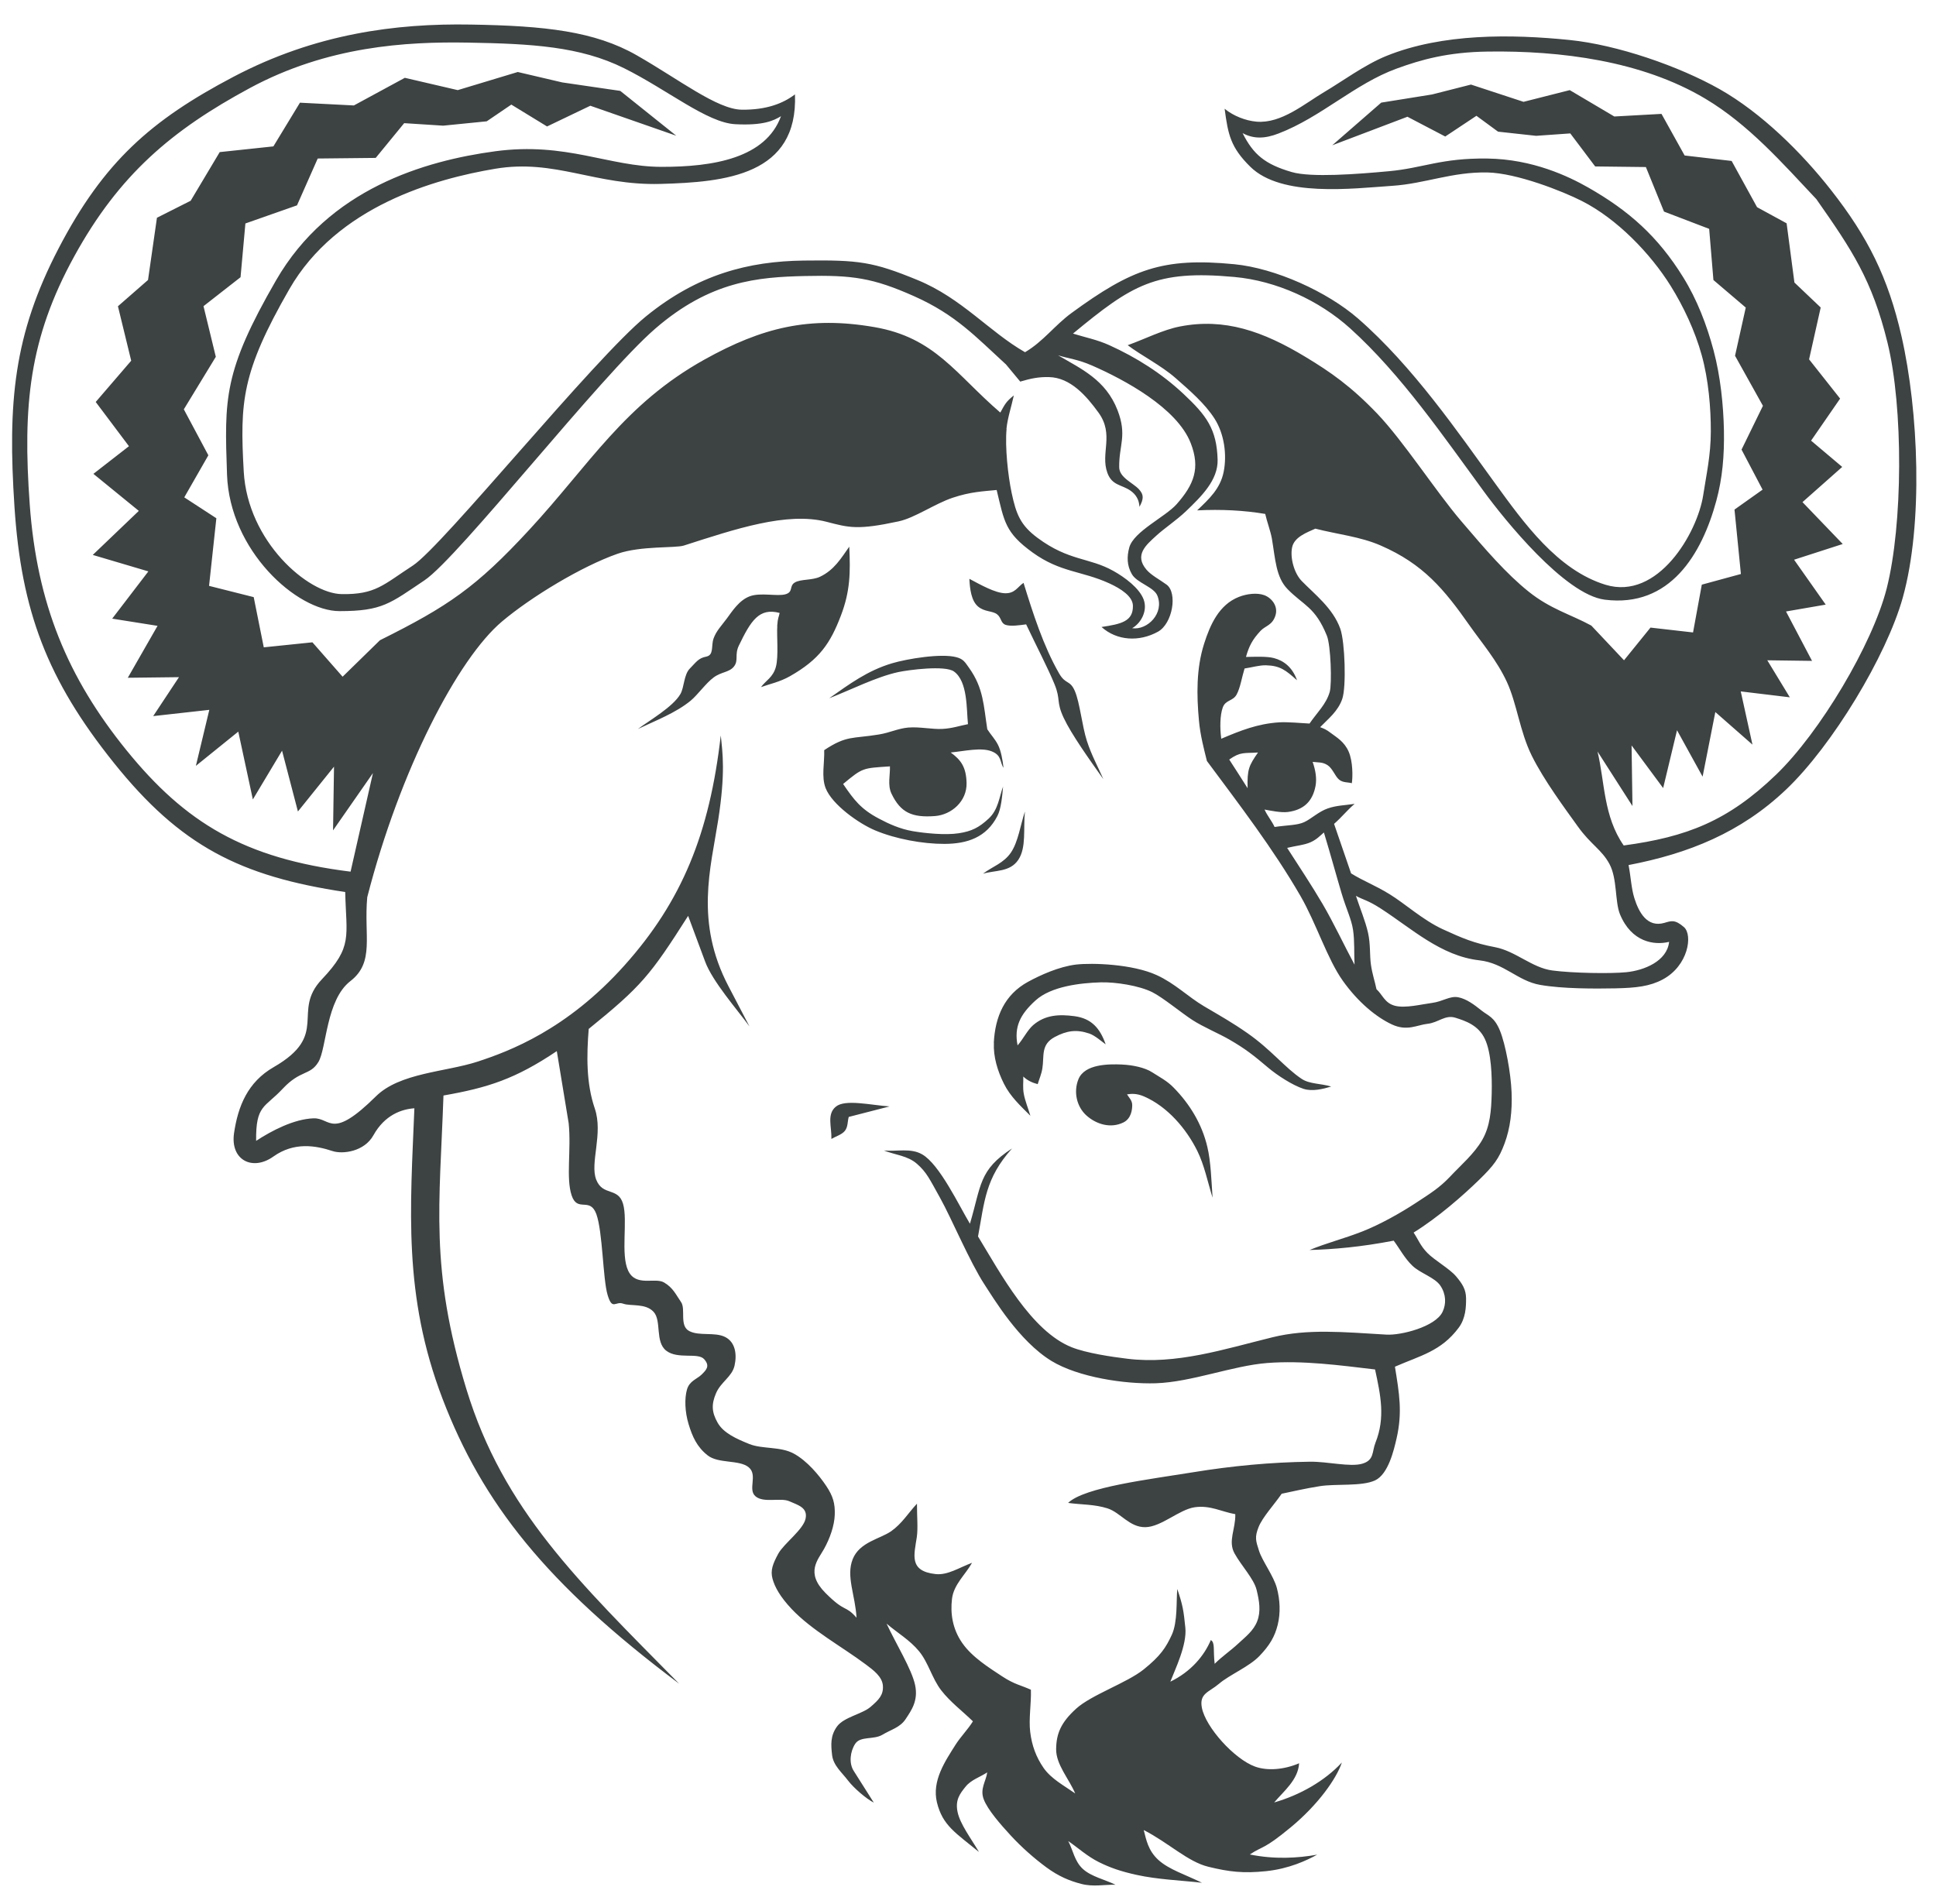 <?xml version="1.0" encoding="UTF-8"?>
<svg width="61px" height="60px" viewBox="0 0 61 60" version="1.1" xmlns="http://www.w3.org/2000/svg" xmlns:xlink="http://www.w3.org/1999/xlink">
    <title>brand-gnu-svgrepo-com</title>
    <g id="页面-1" stroke="none" stroke-width="1" fill="none" fill-rule="evenodd">
        <g id="形状库素材-动物" transform="translate(-639, -320)" fill="#3D4242" fill-rule="nonzero">
            <g id="brand-gnu-svgrepo-com" transform="translate(639.381, 320.771)">
                <path d="M12.681,34.153 C12.274,34.18 11.742,34.363 11.386,35.002 C11.097,35.524 10.414,35.606 10.097,35.502 C9.567,35.327 8.889,35.207 8.233,35.674 C7.578,36.142 6.87,35.789 6.993,34.937 C7.119,34.084 7.425,33.327 8.242,32.857 C10.026,31.83 8.785,31.117 9.763,30.087 C10.742,29.057 10.528,28.74 10.496,27.339 C7.182,26.841 5.302,25.885 3.204,23.265 C1.105,20.645 0.291,18.486 0.075,15.2 C-0.141,11.913 0.045,9.784 1.466,7.055 C2.887,4.328 4.381,3.014 6.971,1.651 C9.561,0.287 12.099,-0.038 14.446,0.003 C16.793,0.041 18.356,0.214 19.681,0.971 C21.006,1.727 22.219,2.678 22.993,2.686 C23.766,2.694 24.293,2.49 24.667,2.203 C24.768,4.749 22.476,4.97 20.424,5.025 C18.372,5.08 17.113,4.23 15.222,4.547 C13.334,4.864 10.239,5.722 8.733,8.345 C7.228,10.967 7.176,11.894 7.299,14.093 C7.425,16.292 9.318,17.934 10.386,17.951 C11.455,17.967 11.692,17.658 12.63,17.049 C13.564,16.44 18.34,10.528 19.971,9.2 C21.602,7.872 23.208,7.462 24.946,7.44 C26.684,7.418 27.126,7.478 28.525,8.052 C29.924,8.626 30.787,9.683 31.916,10.328 C32.492,9.989 32.85,9.481 33.38,9.093 C35.274,7.708 36.257,7.336 38.508,7.555 C39.804,7.681 41.435,8.421 42.407,9.265 C44.139,10.773 45.571,12.869 46.73,14.465 C47.631,15.705 48.691,17.191 50.205,17.656 C51.858,18.161 53.101,16.022 53.284,14.833 C53.388,14.161 53.522,13.571 53.524,12.831 C53.527,12.09 53.451,11.191 53.237,10.421 C53.024,9.648 52.658,8.88 52.262,8.243 C51.617,7.208 50.563,6.123 49.467,5.566 C48.852,5.252 47.404,4.683 46.489,4.664 C45.372,4.64 44.519,5.017 43.484,5.085 C42.232,5.17 39.995,5.451 39.014,4.484 C38.388,3.869 38.312,3.459 38.205,2.656 C38.481,2.883 38.866,3.033 39.211,3.063 C39.995,3.129 40.73,2.49 41.361,2.118 C41.883,1.812 42.62,1.266 43.306,0.99 C45.066,0.279 47.227,0.301 49.082,0.49 C50.571,0.643 52.5,1.304 53.806,2.041 C55.117,2.785 56.382,4.033 57.308,5.214 C58.472,6.697 59.109,7.97 59.532,9.823 C60.071,12.186 60.221,15.735 59.571,18.066 C59.057,19.902 57.352,22.724 55.899,24.106 C54.467,25.47 52.814,26.128 50.932,26.489 C51.006,26.869 51.017,27.221 51.115,27.532 C51.254,27.975 51.517,28.467 52.06,28.311 C52.276,28.248 52.393,28.196 52.678,28.445 C52.962,28.694 52.814,29.661 52.011,30.093 C51.604,30.311 51.175,30.36 50.522,30.374 C49.869,30.387 48.853,30.39 48.145,30.265 C47.437,30.142 47.014,29.579 46.23,29.491 C45.017,29.355 44.09,28.481 43.118,27.855 C42.713,27.593 42.577,27.59 42.342,27.459 C42.468,27.844 42.637,28.246 42.722,28.617 C42.806,28.989 42.771,29.333 42.815,29.631 C42.858,29.929 42.94,30.158 42.989,30.401 C43.183,30.576 43.246,30.838 43.571,30.923 C43.896,31.008 44.407,30.877 44.743,30.833 C45.08,30.789 45.301,30.606 45.563,30.655 C45.825,30.704 46.074,30.893 46.293,31.068 C46.511,31.243 46.7,31.27 46.88,31.707 C47.058,32.147 47.222,33.046 47.246,33.644 C47.271,34.243 47.203,34.786 47.025,35.264 C46.847,35.74 46.692,35.953 46.208,36.423 C45.724,36.893 44.94,37.587 44.159,38.07 C44.304,38.283 44.366,38.48 44.593,38.712 C44.82,38.945 45.287,39.204 45.495,39.447 C45.702,39.691 45.809,39.868 45.812,40.141 C45.814,40.415 45.801,40.772 45.579,41.07 C45.025,41.813 44.369,41.947 43.571,42.297 C43.705,43.133 43.814,43.731 43.62,44.567 C43.541,44.909 43.366,45.682 42.946,45.879 C42.525,46.076 41.716,45.98 41.202,46.062 C40.689,46.144 40.402,46.22 40.003,46.3 C39.76,46.652 39.399,47.037 39.273,47.354 C39.148,47.671 39.186,47.783 39.29,48.103 C39.394,48.425 39.749,48.892 39.85,49.269 C39.951,49.647 39.97,50.051 39.878,50.428 C39.785,50.805 39.623,51.078 39.301,51.414 C38.979,51.75 38.348,52.013 38.031,52.286 C37.714,52.556 37.402,52.589 37.487,53.04 C37.604,53.657 38.509,54.66 39.162,54.898 C39.552,55.04 40.077,54.996 40.552,54.794 C40.519,55.321 40.063,55.676 39.766,56.029 C40.574,55.797 41.358,55.354 41.899,54.769 C41.73,55.277 41.153,56.097 40.287,56.813 C39.421,57.529 39.427,57.384 38.998,57.668 C39.782,57.827 40.511,57.783 41.121,57.674 C40.787,57.857 40.241,58.116 39.517,58.193 C38.793,58.269 38.348,58.215 37.695,58.056 C37.042,57.898 36.449,57.305 35.656,56.898 C35.733,57.19 35.788,57.542 36.121,57.843 C36.454,58.144 36.957,58.297 37.49,58.559 C36.809,58.482 36.094,58.458 35.427,58.31 C34.932,58.201 34.599,58.086 34.238,57.906 C33.878,57.726 33.596,57.466 33.277,57.245 C33.43,57.537 33.476,57.884 33.738,58.124 C34.001,58.365 34.424,58.455 34.768,58.622 C34.411,58.614 34.066,58.693 33.695,58.597 C33.323,58.502 32.973,58.357 32.588,58.073 C32.2,57.788 31.804,57.436 31.473,57.078 C31.143,56.72 30.736,56.256 30.613,55.925 C30.49,55.595 30.687,55.362 30.725,55.081 C30.498,55.231 30.217,55.313 30.042,55.532 C29.867,55.75 29.711,55.947 29.79,56.327 C29.867,56.707 30.217,57.168 30.465,57.589 C29.728,56.985 29.318,56.756 29.14,56.026 C28.976,55.346 29.4,54.728 29.725,54.212 C29.886,53.958 30.124,53.718 30.274,53.472 C29.941,53.147 29.561,52.865 29.274,52.494 C28.987,52.122 28.87,51.619 28.577,51.264 C28.285,50.909 27.894,50.685 27.553,50.393 C27.853,51.037 28.345,51.827 28.452,52.327 C28.558,52.827 28.332,53.13 28.154,53.401 C27.976,53.671 27.692,53.731 27.422,53.895 C27.151,54.059 26.73,53.931 26.567,54.177 C26.405,54.422 26.362,54.791 26.518,55.034 L27.151,56.034 C26.919,55.917 26.518,55.575 26.334,55.332 C26.151,55.089 25.875,54.865 25.837,54.537 C25.799,54.209 25.78,53.925 25.993,53.633 C26.206,53.34 26.788,53.242 27.048,53.018 C27.307,52.794 27.455,52.647 27.438,52.357 C27.422,52.067 27.14,51.86 26.895,51.677 C26.149,51.119 25.195,50.603 24.561,49.931 C24.203,49.551 24.031,49.242 23.96,48.98 C23.889,48.718 23.966,48.513 24.141,48.19 C24.318,47.868 24.927,47.436 25.001,47.087 C25.075,46.737 24.769,46.66 24.49,46.537 C24.212,46.414 23.687,46.6 23.427,46.384 C23.168,46.169 23.504,45.718 23.212,45.469 C22.919,45.221 22.258,45.36 21.917,45.092 C21.575,44.824 21.433,44.494 21.316,44.109 C21.198,43.723 21.184,43.297 21.264,43.018 C21.343,42.74 21.583,42.688 21.728,42.543 C21.873,42.398 21.999,42.278 21.805,42.059 C21.611,41.841 20.977,42.073 20.613,41.794 C20.25,41.516 20.471,40.852 20.214,40.57 C19.958,40.289 19.496,40.398 19.253,40.311 C19.01,40.221 18.914,40.538 18.764,40.038 C18.613,39.538 18.611,38.046 18.409,37.489 C18.206,36.931 17.813,37.451 17.63,36.898 C17.447,36.347 17.622,35.461 17.537,34.625 L17.163,32.352 C15.857,33.229 14.996,33.505 13.592,33.751 C13.474,37.183 13.152,39.204 14.316,43.01 C15.48,46.816 17.837,49.062 21.018,52.286 C16.821,49.141 14.818,46.587 13.564,43.311 C12.31,40.035 12.55,37.297 12.676,34.144 L12.681,34.153 Z M34.979,32.776 C35.301,32.789 35.694,32.871 35.921,33.019 C36.148,33.166 36.388,33.286 36.593,33.497 C37.107,34.019 37.492,34.65 37.661,35.374 C37.771,35.835 37.787,36.428 37.825,36.972 C37.67,36.472 37.566,35.947 37.345,35.499 C36.995,34.792 36.402,34.101 35.667,33.781 C35.424,33.677 35.263,33.696 35.129,33.715 C35.189,33.816 35.29,33.901 35.293,34.046 C35.295,34.191 35.263,34.48 35.014,34.601 C34.612,34.797 34.164,34.658 33.856,34.385 C33.547,34.112 33.435,33.642 33.599,33.237 C33.795,32.759 34.539,32.756 34.979,32.775 L34.979,32.776 Z M30.932,32.092 C30.973,31.267 31.271,30.573 32.009,30.169 C32.391,29.961 32.979,29.691 33.52,29.625 C34.039,29.565 35.304,29.609 36.063,29.956 C36.648,30.224 37.044,30.636 37.558,30.94 C38.071,31.243 38.435,31.445 38.924,31.786 C39.672,32.308 40.112,32.882 40.631,33.226 C40.88,33.393 41.232,33.368 41.563,33.469 C41.306,33.546 40.967,33.631 40.691,33.541 C40.344,33.429 39.861,33.112 39.59,32.885 C39.115,32.483 38.869,32.286 38.35,31.986 C38.041,31.806 37.53,31.592 37.189,31.371 C36.847,31.15 36.257,30.661 35.929,30.497 C35.514,30.287 34.765,30.172 34.301,30.185 C33.662,30.204 32.738,30.308 32.246,30.756 C31.755,31.202 31.569,31.593 31.681,32.172 C31.867,31.959 31.99,31.691 32.173,31.532 C32.555,31.205 32.995,31.188 33.473,31.251 C34.009,31.322 34.279,31.631 34.457,32.139 C34.336,32.052 34.118,31.86 33.946,31.8 C33.541,31.661 33.233,31.705 32.853,31.907 C32.405,32.147 32.525,32.505 32.462,32.898 C32.432,33.082 32.364,33.229 32.315,33.393 C32.145,33.349 31.99,33.278 31.861,33.153 C31.867,33.338 31.839,33.5 31.878,33.707 C31.916,33.915 32.017,34.163 32.085,34.39 C31.774,34.079 31.454,33.786 31.252,33.382 C31.05,32.978 30.913,32.53 30.935,32.087 L30.932,32.092 Z M31.473,26.093 C31.703,25.751 31.771,25.227 31.913,24.8 C31.856,25.341 31.965,25.934 31.703,26.325 C31.44,26.716 30.976,26.647 30.591,26.762 C30.888,26.535 31.241,26.434 31.473,26.093 L31.473,26.093 Z M25.957,34.101 C26.252,33.86 27.05,34.054 27.648,34.095 C27.219,34.204 26.79,34.314 26.361,34.426 C26.32,34.57 26.339,34.74 26.241,34.863 C26.143,34.986 25.957,35.035 25.815,35.12 C25.828,34.737 25.662,34.341 25.957,34.101 L25.957,34.101 Z M30.164,17.47 C30.522,17.661 30.973,17.915 31.287,17.924 C31.602,17.932 31.684,17.719 31.869,17.596 C32.162,18.546 32.495,19.59 32.99,20.451 C33.197,20.811 33.331,20.645 33.487,21.008 C33.643,21.372 33.714,22.109 33.864,22.574 C34.014,23.038 34.208,23.377 34.383,23.781 C33.943,23.161 33.377,22.369 33.134,21.85 C32.891,21.331 33.047,21.287 32.847,20.795 C32.648,20.303 32.249,19.536 31.951,18.904 C31.738,18.932 31.473,18.973 31.309,18.921 C31.145,18.869 31.178,18.697 31.033,18.585 C30.886,18.473 30.64,18.517 30.432,18.339 C30.225,18.161 30.178,17.795 30.162,17.47 L30.164,17.47 Z M28.244,22.156 C28.58,22.126 28.995,22.216 29.309,22.199 C29.623,22.183 29.848,22.101 30.118,22.049 C30.069,21.576 30.115,20.707 29.678,20.39 C29.397,20.186 28.238,20.341 27.927,20.407 C27.23,20.557 26.419,20.973 25.747,21.232 C26.391,20.781 26.949,20.363 27.725,20.131 C28.189,19.992 29.276,19.809 29.757,19.94 C29.976,20 30.02,20.09 30.153,20.276 C30.61,20.915 30.61,21.464 30.727,22.21 C30.845,22.393 30.968,22.513 31.063,22.699 C31.159,22.885 31.211,23.183 31.238,23.423 C31.118,23.251 31.192,23.033 30.861,22.904 C30.53,22.776 30.022,22.896 29.574,22.942 C29.899,23.177 30.061,23.404 30.074,23.901 C30.088,24.483 29.596,24.904 29.08,24.945 C28.364,24.999 27.995,24.844 27.705,24.232 C27.58,23.964 27.67,23.642 27.659,23.379 C26.798,23.439 26.812,23.412 26.184,23.934 C26.525,24.434 26.741,24.723 27.304,25.021 C27.621,25.191 27.979,25.352 28.372,25.42 C28.766,25.488 29.408,25.551 29.82,25.488 C30.233,25.426 30.465,25.308 30.771,25.024 C31.077,24.74 31.104,24.336 31.224,24.016 C31.197,24.325 31.162,24.715 31.047,24.939 C30.7,25.62 30.096,25.819 29.38,25.822 C28.692,25.825 27.837,25.666 27.197,25.398 C26.684,25.185 25.834,24.584 25.632,24.062 C25.495,23.704 25.602,23.267 25.588,22.868 C26.299,22.396 26.473,22.513 27.315,22.374 C27.667,22.316 27.908,22.185 28.244,22.155 L28.244,22.156 Z M24.107,18.959 C24.126,18.675 24.159,18.683 24.184,18.544 C23.536,18.372 23.277,18.79 22.9,19.571 C22.758,19.863 22.897,20.035 22.747,20.229 C22.596,20.423 22.351,20.393 22.102,20.579 C21.853,20.765 21.61,21.117 21.381,21.309 C20.905,21.699 20.266,21.94 19.717,22.202 C20.091,21.926 20.821,21.505 21.055,21.104 C21.181,20.891 21.162,20.489 21.356,20.295 C21.55,20.101 21.618,19.97 21.87,19.921 C22.121,19.872 22.02,19.582 22.102,19.35 C22.184,19.117 22.345,18.954 22.517,18.724 C22.689,18.492 22.905,18.145 23.244,18.019 C23.583,17.893 24.113,18.03 24.367,17.956 C24.624,17.883 24.476,17.697 24.662,17.585 C24.848,17.473 25.211,17.522 25.46,17.402 C25.902,17.189 26.113,16.833 26.378,16.456 C26.416,17.273 26.408,17.861 26.113,18.631 C25.782,19.497 25.446,20.005 24.509,20.538 C24.187,20.721 23.864,20.784 23.596,20.882 C23.752,20.669 23.976,20.576 24.066,20.243 C24.156,19.91 24.088,19.246 24.11,18.964 L24.107,18.959 Z M39.26,22.942 C38.814,22.972 38.708,22.912 38.35,23.164 C38.544,23.464 38.738,23.765 38.929,24.068 C38.913,23.473 38.97,23.355 39.257,22.942 L39.26,22.942 Z M38.093,22.511 C38.711,22.248 39.249,22.035 39.921,21.992 C40.191,21.975 40.609,22.016 40.88,22.03 C41.112,21.689 41.407,21.421 41.517,21.03 C41.588,20.771 41.552,19.571 41.426,19.26 C41.058,18.353 40.697,18.314 40.189,17.795 C39.82,17.418 39.803,16.845 39.694,16.202 C39.653,15.968 39.538,15.667 39.484,15.424 C38.817,15.312 38.104,15.274 37.339,15.312 C37.711,14.957 38.069,14.632 38.175,14.096 C38.282,13.561 38.194,12.905 37.891,12.427 C37.588,11.949 37.101,11.531 36.656,11.14 C36.211,10.749 35.571,10.427 35.151,10.107 C35.7,9.91 36.26,9.621 36.798,9.517 C38.2,9.244 39.407,9.662 40.757,10.479 C41.544,10.954 42.191,11.405 43.014,12.265 C43.836,13.126 44.853,14.703 45.648,15.637 C46.443,16.571 47.085,17.312 47.779,17.869 C48.473,18.426 49.101,18.585 49.759,18.943 L50.789,20.036 L51.623,19.006 L52.964,19.159 L53.24,17.653 L54.472,17.317 L54.27,15.287 L55.155,14.659 L54.492,13.397 L55.166,12.017 L54.287,10.44 L54.625,8.921 L53.606,8.053 L53.472,6.441 L52.049,5.897 L51.478,4.493 L49.88,4.474 L49.096,3.433 L48.019,3.509 L46.82,3.378 L46.139,2.878 L45.156,3.531 L43.965,2.908 L41.596,3.807 L43.139,2.463 L44.74,2.206 L45.967,1.894 L47.623,2.438 L49.079,2.069 L50.483,2.9 L51.97,2.818 L52.699,4.129 L54.18,4.301 L54.981,5.758 L55.912,6.266 L56.158,8.132 L56.986,8.919 L56.62,10.553 L57.598,11.79 L56.683,13.115 L57.664,13.943 L56.412,15.052 L57.68,16.372 L56.147,16.867 L57.144,18.282 L55.893,18.498 L56.713,20.055 L55.303,20.036 L56.013,21.203 L54.467,21.017 L54.836,22.694 L53.666,21.667 L53.265,23.703 L52.459,22.241 L52.022,24.063 L51.027,22.719 L51.055,24.629 L49.954,22.91 C50.186,23.886 50.139,24.951 50.779,25.872 C52.762,25.604 54.06,25.104 55.579,23.642 C56.962,22.312 58.617,19.533 59.065,17.774 C59.576,15.763 59.593,12.069 59.09,10.023 C58.606,8.053 57.975,7.11 56.849,5.504 C55.773,4.362 54.716,3.154 53.352,2.34 C51.35,1.143 48.779,0.821 46.497,0.854 C45.232,0.87 44.385,1.113 43.629,1.389 C42.306,1.87 41.249,2.919 39.905,3.435 C39.468,3.605 39.115,3.61 38.771,3.424 C39.11,4.099 39.476,4.405 40.32,4.651 C40.929,4.829 42.385,4.717 43.385,4.624 C44.462,4.525 45.022,4.206 46.484,4.225 C47.913,4.244 49.046,4.788 49.664,5.14 C50.943,5.869 51.858,6.681 52.653,7.965 C53.09,8.67 53.396,9.465 53.612,10.276 C53.828,11.088 53.921,11.998 53.937,12.793 C53.951,13.588 53.891,14.295 53.697,15.011 C53.243,16.686 52.24,18.388 50.18,18.126 C48.921,17.965 47.019,15.599 46.383,14.73 C45.098,12.979 43.776,11.039 42.164,9.58 C41.181,8.692 39.834,8.077 38.511,7.957 C36.03,7.73 35.293,8.2 33.427,9.741 C33.806,9.861 34.178,9.929 34.566,10.104 C35.429,10.495 36.222,10.998 36.91,11.643 C37.631,12.32 37.957,12.749 37.984,13.716 C38,14.361 37.47,14.875 36.987,15.339 C36.689,15.623 36.298,15.883 36.058,16.104 C35.738,16.397 35.345,16.716 35.744,17.183 C35.894,17.358 36.156,17.492 36.377,17.653 C36.727,17.913 36.566,18.877 36.107,19.134 C35.517,19.462 34.812,19.424 34.326,18.987 C34.94,18.894 35.328,18.814 35.315,18.312 C35.307,18.019 34.935,17.779 34.571,17.612 C33.694,17.213 33.033,17.271 32.162,16.645 C31.282,16.011 31.263,15.664 31.022,14.67 C30.599,14.713 30.205,14.724 29.64,14.913 C29.074,15.101 28.443,15.55 27.93,15.659 C26.632,15.938 26.372,15.856 25.662,15.672 C24.411,15.35 22.782,15.902 21.165,16.421 C20.897,16.506 19.807,16.424 19.075,16.68 C17.944,17.077 16.356,18.038 15.438,18.812 C14.048,19.981 12.222,23.484 11.19,27.503 C11.08,28.724 11.43,29.549 10.66,30.145 C9.889,30.74 9.911,32.27 9.649,32.699 C9.386,33.128 9.086,32.937 8.523,33.541 C7.96,34.144 7.676,34.043 7.689,35.18 C8.173,34.863 8.881,34.491 9.499,34.47 C10.048,34.451 10.053,35.172 11.463,33.778 C12.217,33.032 13.665,33.011 14.668,32.683 C15.67,32.355 17.482,31.677 19.296,29.65 C21.11,27.623 21.976,25.489 22.329,22.404 C22.386,22.951 22.482,23.568 22.247,25.076 C22.012,26.585 21.509,28.278 22.572,30.308 L23.233,31.573 C22.84,31.035 22.069,30.158 21.837,29.532 L21.301,28.09 C20.105,29.97 19.829,30.306 18.168,31.653 C18.102,32.489 18.086,33.36 18.359,34.158 C18.632,34.956 18.198,35.879 18.405,36.404 C18.613,36.931 19.094,36.631 19.25,37.163 C19.405,37.696 19.168,38.751 19.411,39.27 C19.654,39.789 20.249,39.475 20.539,39.641 C20.829,39.808 20.922,40.038 21.077,40.259 C21.233,40.48 21.017,41.002 21.331,41.171 C21.646,41.341 22.137,41.196 22.465,41.36 C22.793,41.524 22.842,41.915 22.763,42.264 C22.684,42.614 22.334,42.775 22.181,43.13 C22.028,43.486 22.045,43.734 22.23,44.062 C22.416,44.39 22.823,44.57 23.23,44.734 C23.637,44.898 24.208,44.805 24.629,45.035 C25.05,45.264 25.427,45.718 25.648,46.048 C25.87,46.379 25.932,46.611 25.921,46.958 C25.91,47.305 25.768,47.707 25.583,48.04 C25.397,48.376 24.987,48.783 25.626,49.425 C26.265,50.067 26.241,49.791 26.607,50.207 C26.566,49.488 26.271,48.901 26.487,48.36 C26.703,47.819 27.356,47.723 27.7,47.48 C28.044,47.237 28.241,46.901 28.511,46.614 C28.509,46.985 28.547,47.387 28.506,47.666 C28.421,48.234 28.252,48.739 29.099,48.832 C29.481,48.873 29.845,48.625 30.246,48.477 C30.036,48.854 29.67,49.157 29.615,49.611 C29.56,50.065 29.626,50.559 29.94,51.007 C30.252,51.455 30.793,51.789 31.189,52.051 C31.585,52.313 31.795,52.335 32.101,52.477 C32.115,52.922 32.028,53.39 32.079,53.81 C32.131,54.231 32.262,54.597 32.503,54.944 C32.746,55.288 33.131,55.488 33.497,55.745 C33.298,55.277 32.891,54.835 32.896,54.346 C32.902,53.857 33.049,53.507 33.527,53.073 C34.005,52.638 35.126,52.261 35.653,51.838 C36.18,51.414 36.352,51.155 36.541,50.745 C36.729,50.335 36.678,49.671 36.713,49.302 C36.888,49.819 36.912,49.98 36.967,50.521 C37.022,51.062 36.65,51.821 36.494,52.223 C37.147,51.906 37.563,51.403 37.77,50.911 C37.91,50.993 37.839,51.223 37.891,51.66 C38.123,51.428 38.388,51.25 38.623,51.032 C38.858,50.813 39.115,50.622 39.232,50.316 C39.35,50.01 39.3,49.687 39.213,49.332 C39.126,48.977 38.729,48.567 38.516,48.179 C38.303,47.791 38.554,47.412 38.541,46.944 C38.115,46.871 37.751,46.655 37.262,46.726 C36.773,46.797 36.21,47.346 35.708,47.354 C35.205,47.362 34.923,46.892 34.514,46.761 C34.104,46.63 33.686,46.647 33.273,46.589 C33.798,46.089 35.828,45.849 37.219,45.622 C38.44,45.423 39.653,45.308 40.893,45.291 C41.445,45.283 42.158,45.466 42.541,45.354 C42.923,45.242 42.844,44.983 42.956,44.696 C43.276,43.898 43.117,43.188 42.945,42.384 C41.833,42.253 40.675,42.095 39.554,42.18 C38.459,42.264 37.161,42.783 36.033,42.819 C35.052,42.849 33.596,42.63 32.751,42.117 C31.721,41.488 30.924,40.139 30.639,39.707 C30.178,39.002 29.596,37.617 29.243,36.983 C28.891,36.349 28.812,36.172 28.517,35.909 C28.221,35.644 27.82,35.625 27.47,35.483 C27.872,35.524 28.312,35.396 28.675,35.606 C29.224,35.92 29.839,37.226 30.18,37.792 C30.541,36.579 30.456,36.103 31.506,35.42 C30.661,36.366 30.642,37.081 30.435,38.193 C31.137,39.344 32.109,41.177 33.388,41.685 C33.85,41.868 34.639,41.986 35.139,42.046 C36.688,42.237 38.186,41.745 39.707,41.371 C40.822,41.095 41.951,41.207 43.303,41.286 C43.762,41.314 44.847,41.038 45.071,40.57 C45.191,40.319 45.183,40.018 45.008,39.751 C44.833,39.483 44.368,39.355 44.12,39.114 C43.871,38.874 43.729,38.59 43.532,38.325 C42.5,38.524 41.647,38.598 40.88,38.62 C41.431,38.393 41.959,38.264 42.532,38.04 C43.106,37.816 43.756,37.447 44.218,37.144 C44.68,36.841 44.975,36.661 45.311,36.305 C45.644,35.95 46.073,35.584 46.322,35.15 C46.571,34.715 46.606,34.229 46.62,33.691 C46.633,33.153 46.609,32.398 46.404,31.967 C46.199,31.535 45.797,31.401 45.475,31.3 C45.153,31.199 44.934,31.456 44.601,31.491 C44.267,31.527 43.956,31.737 43.472,31.51 C42.989,31.284 42.418,30.822 41.929,30.136 C41.44,29.45 41.093,28.327 40.595,27.464 C39.737,25.978 38.669,24.587 37.647,23.21 C37.563,22.871 37.437,22.401 37.396,21.94 C37.322,21.136 37.309,20.3 37.557,19.519 C37.748,18.918 38.027,18.284 38.656,18.038 C38.907,17.94 39.224,17.902 39.451,17.983 C39.677,18.065 39.896,18.32 39.809,18.615 C39.713,18.937 39.489,18.945 39.336,19.109 C39.079,19.385 38.975,19.587 38.877,19.931 C39.156,19.926 39.533,19.907 39.759,19.967 C40.057,20.046 40.336,20.243 40.486,20.666 C40.131,20.349 39.953,20.205 39.508,20.194 C39.303,20.188 39.057,20.262 38.833,20.295 C38.748,20.568 38.699,20.904 38.582,21.117 C38.464,21.33 38.232,21.278 38.145,21.527 C38.057,21.773 38.054,22.177 38.098,22.502 L38.093,22.511 Z M41.202,22.139 C41.339,22.194 41.391,22.205 41.563,22.336 C41.735,22.467 41.973,22.598 42.112,22.912 C42.249,23.227 42.243,23.713 42.213,23.91 C42.093,23.874 41.929,23.899 41.806,23.792 C41.683,23.686 41.607,23.445 41.448,23.341 C41.29,23.238 41.156,23.259 40.978,23.238 C41.068,23.494 41.112,23.754 41.071,23.986 C40.978,24.497 40.681,24.754 40.194,24.817 C39.981,24.844 39.645,24.773 39.462,24.74 C39.547,24.931 39.691,25.098 39.779,25.289 C40.189,25.229 40.495,25.237 40.713,25.136 C40.932,25.035 41.17,24.803 41.454,24.705 C41.738,24.606 41.989,24.609 42.301,24.56 C42.055,24.77 41.896,24.981 41.653,25.191 C41.831,25.71 42.011,26.232 42.189,26.751 C42.568,26.989 42.924,27.114 43.402,27.407 C43.88,27.699 44.454,28.224 45.077,28.511 C45.7,28.797 46.068,28.953 46.721,29.076 C47.374,29.199 47.888,29.726 48.53,29.811 C49.169,29.896 50.366,29.915 50.858,29.866 C51.418,29.811 52.145,29.521 52.21,28.909 C51.74,29.024 51.024,28.92 50.661,28.038 C50.5,27.644 50.579,26.923 50.333,26.461 C50.087,26 49.746,25.849 49.336,25.276 C48.926,24.705 48.257,23.803 47.88,23.038 C47.503,22.273 47.415,21.404 47.098,20.718 C46.781,20.033 46.301,19.478 45.929,18.948 C45.118,17.792 44.462,17.003 43.126,16.421 C42.484,16.139 41.752,16.066 41.063,15.888 C40.784,16.014 40.399,16.153 40.331,16.478 C40.263,16.803 40.394,17.29 40.631,17.535 C41.028,17.945 41.618,18.391 41.85,19.044 C41.997,19.462 42.041,20.869 41.913,21.248 C41.779,21.645 41.467,21.882 41.211,22.147 L41.202,22.139 Z M41.331,25.464 C41.205,25.571 41.112,25.68 40.913,25.77 C40.713,25.86 40.44,25.882 40.175,25.948 C40.547,26.527 40.937,27.112 41.293,27.718 C41.648,28.325 41.956,28.991 42.298,29.628 C42.281,29.262 42.303,28.874 42.251,28.532 C42.2,28.191 42.044,27.893 41.891,27.382 C41.738,26.871 41.549,26.175 41.333,25.462 L41.331,25.464 Z M31.334,12.749 C31.282,13.317 31.377,14.208 31.495,14.765 C31.637,15.432 31.771,15.779 32.312,16.18 C33.304,16.915 33.935,16.792 34.697,17.219 C35.06,17.421 35.519,17.762 35.653,18.12 C35.787,18.478 35.566,18.872 35.29,19.025 C35.771,19.096 36.312,18.555 36.085,17.997 C35.973,17.724 35.446,17.601 35.284,17.325 C35.123,17.049 35.123,16.765 35.2,16.484 C35.336,15.978 36.339,15.517 36.692,15.118 C37.235,14.503 37.446,13.986 37.137,13.194 C36.705,12.079 35.03,11.186 34.03,10.749 C33.571,10.549 33.315,10.536 32.957,10.426 C33.689,10.855 34.459,11.197 34.831,12.156 C35.14,12.956 34.872,13.26 34.883,13.956 C34.888,14.279 35.315,14.443 35.503,14.645 C35.667,14.823 35.653,14.954 35.522,15.2 C35.509,14.978 35.413,14.814 35.243,14.694 C34.962,14.495 34.661,14.538 34.511,14.131 C34.284,13.511 34.735,12.926 34.23,12.23 C33.853,11.711 33.35,11.126 32.67,11.112 C32.35,11.104 32.107,11.153 31.765,11.254 L31.309,10.705 L31.298,10.697 C30.369,9.847 29.733,9.148 28.427,8.566 C27.121,7.984 26.479,7.894 24.984,7.927 C23.49,7.96 22.003,8.085 20.271,9.58 C18.539,11.074 14.075,16.793 12.993,17.517 C11.911,18.241 11.67,18.487 10.318,18.487 C8.965,18.487 6.854,16.574 6.772,14.183 C6.69,11.793 6.654,10.943 8.318,8.061 C9.982,5.178 12.993,4.296 15.228,3.995 C17.462,3.697 18.804,4.484 20.46,4.487 C22.115,4.49 23.746,4.206 24.227,2.891 C23.992,3.031 23.675,3.189 22.787,3.143 C21.899,3.096 20.667,2.069 19.282,1.378 C17.897,0.689 16.356,0.607 14.378,0.572 C12.4,0.536 9.933,0.687 7.487,2.006 C5.042,3.326 3.375,4.727 1.957,7.309 C0.54,9.891 0.329,12 0.556,15.129 C0.783,18.257 1.75,20.582 3.605,22.872 C5.463,25.161 7.318,26.281 10.665,26.697 L11.37,23.59 L10.113,25.396 L10.143,23.388 L9.006,24.801 L8.506,22.885 L7.586,24.421 L7.127,22.284 L5.791,23.363 L6.214,21.598 L4.446,21.795 L5.258,20.568 L3.646,20.587 L4.583,18.951 L3.154,18.724 L4.294,17.235 L2.542,16.716 L3.993,15.328 L2.562,14.161 L3.682,13.29 L2.635,11.896 L3.753,10.596 L3.335,8.88 L4.283,8.052 L4.564,6.091 L5.627,5.555 L6.542,4.022 L8.233,3.842 L9.07,2.465 L10.769,2.552 L12.375,1.681 L14.042,2.069 L15.933,1.498 L17.334,1.826 L19.162,2.093 L20.927,3.506 L18.219,2.561 L16.856,3.214 L15.73,2.525 L14.955,3.052 L13.583,3.189 L12.354,3.11 L11.457,4.205 L9.63,4.224 L8.977,5.7 L7.351,6.271 L7.198,7.965 L6.031,8.877 L6.419,10.473 L5.411,12.128 L6.184,13.576 L5.425,14.902 L6.436,15.56 L6.206,17.691 L7.613,18.046 L7.93,19.628 L9.463,19.47 L10.414,20.554 L11.591,19.404 C13.736,18.336 14.619,17.738 16.291,15.929 C18.195,13.872 19.285,11.967 21.82,10.557 C23.637,9.547 25.121,9.183 27.165,9.536 C29.083,9.866 29.725,11.016 31.137,12.23 C31.287,11.959 31.317,11.888 31.563,11.689 C31.487,12.041 31.364,12.404 31.331,12.743 L31.334,12.749 Z" id="形状"></path>
            </g>
        </g>
    </g>
</svg>